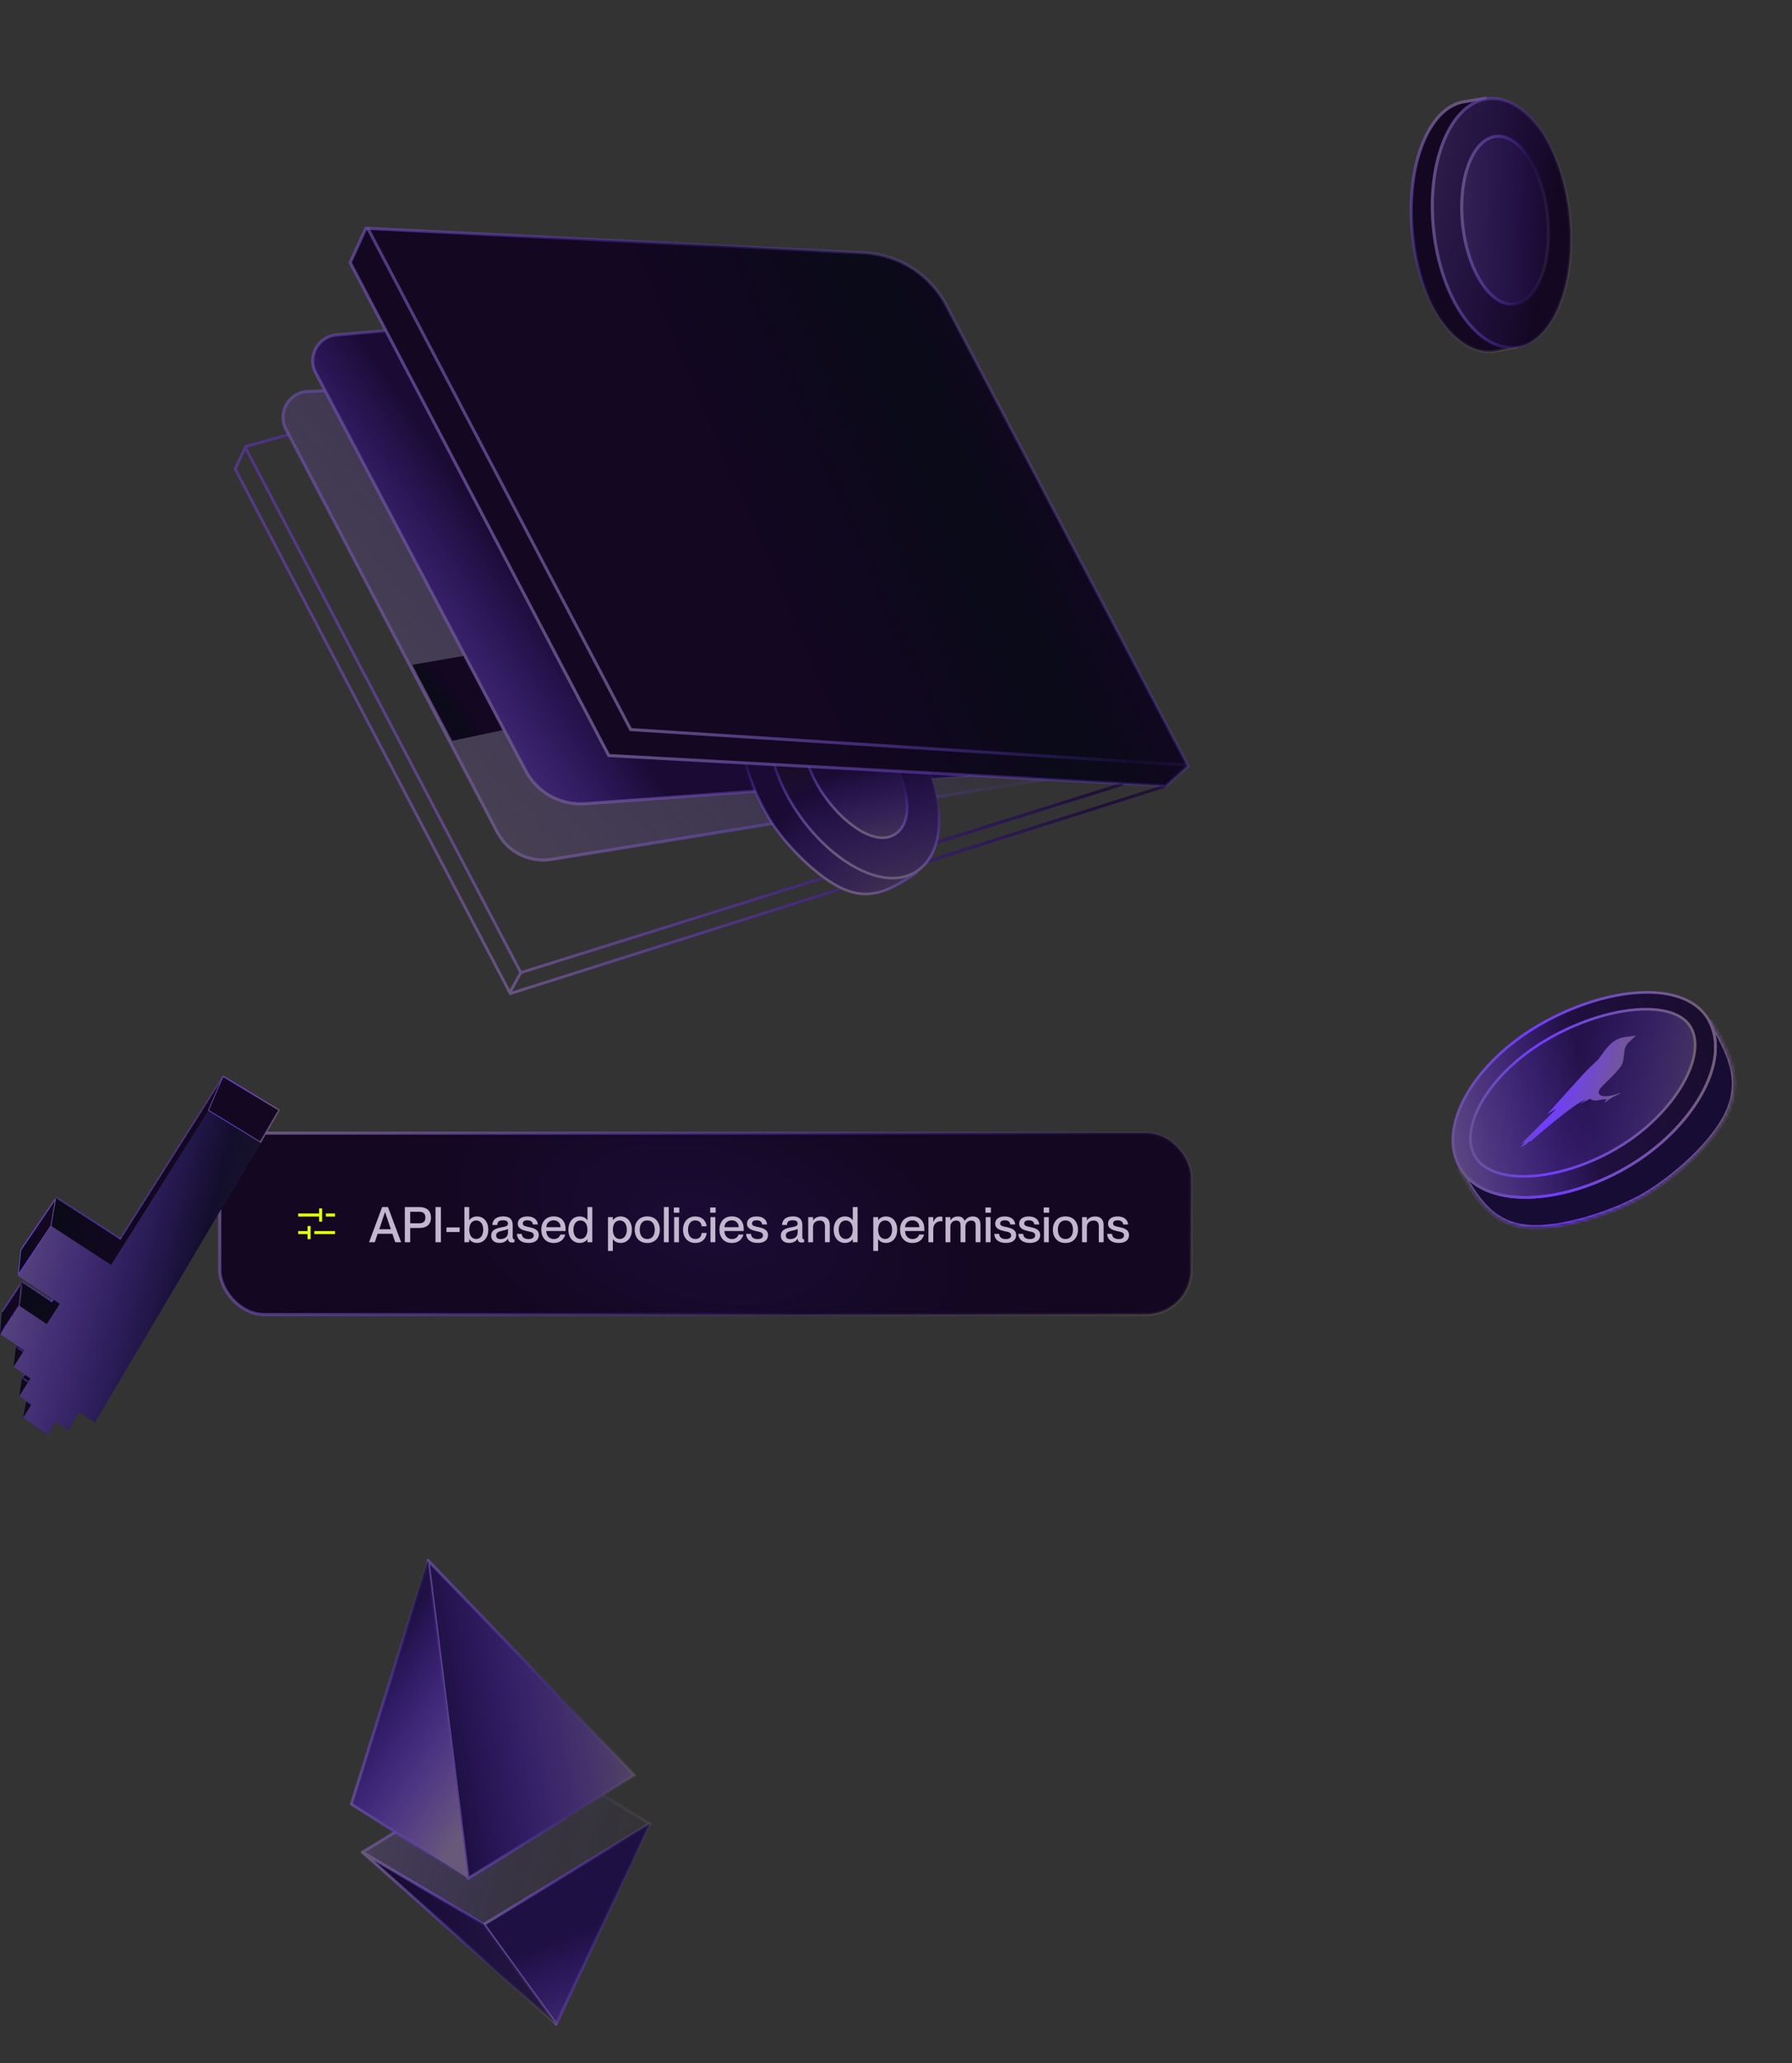 <svg width="583" height="671" viewBox="0 0 583 671" fill="none" xmlns="http://www.w3.org/2000/svg">
<rect x="0" y="0" width="583" height="671" fill="#333333" stroke="none"/>
<rect x="71.5" y="368.5" width="316" height="59" rx="14.5" fill="#130722"/>
<rect x="71.5" y="368.5" width="316" height="59" rx="14.5" fill="url(#paint0_radial_4167_29114)"/>
<rect x="71.5" y="368.5" width="316" height="59" rx="14.5" stroke="url(#paint1_linear_4167_29114)"/>
<path d="M106 395.143H109" stroke="#E1FF0B"/>
<path d="M102.25 400.856H109" stroke="#E1FF0B"/>
<path d="M97 400.858H100.562M100.562 400.858V403M100.562 400.858V398.715" stroke="#E1FF0B"/>
<path d="M97 395.143H104.313M104.313 395.143V393M104.313 395.143V397.286" stroke="#E1FF0B"/>
<path d="M121.92 404H120.064L124.32 392.56H126.224L130.512 404H128.592L127.648 401.248H122.864L121.92 404ZM125.248 394.192L123.392 399.76H127.152L125.28 394.192H125.248ZM133.459 404H131.699V392.56H136.467C138.627 392.56 140.211 393.568 140.211 395.968C140.211 398.368 138.627 399.36 136.467 399.36H133.459V404ZM133.459 397.84H136.387C137.715 397.84 138.387 397.248 138.387 395.968C138.387 394.672 137.715 394.08 136.387 394.08H133.459V397.84ZM143.443 404H141.683V392.56H143.443V404ZM149.538 400.672H145.25V399.184H149.538V400.672ZM155.195 395.6C157.275 395.6 158.859 397.232 158.859 399.92C158.859 402.608 157.275 404.224 155.195 404.224C153.915 404.224 153.131 403.648 152.683 402.992H152.651V404H151.083V392.56H152.651V396.8H152.683C153.131 396.224 153.915 395.6 155.195 395.6ZM154.939 402.928C156.475 402.928 157.211 401.52 157.211 399.92C157.211 398.32 156.475 396.912 154.939 396.912C153.531 396.912 152.667 398.064 152.667 399.92C152.667 401.76 153.531 402.928 154.939 402.928ZM162.464 404.224C160.832 404.224 159.792 403.28 159.792 401.888C159.792 400.064 161.168 399.52 163.2 399.136C164.48 398.896 165.264 398.736 165.264 397.936C165.264 397.344 164.912 396.848 163.712 396.848C162.288 396.848 161.856 397.296 161.776 398.384H160.176C160.256 396.816 161.28 395.584 163.776 395.584C165.456 395.584 166.8 396.288 166.8 398.4V402.144C166.8 402.736 166.88 403.04 167.184 403.04C167.232 403.04 167.28 403.04 167.376 403.024V403.984C167.104 404.048 166.832 404.08 166.576 404.08C165.792 404.08 165.376 403.776 165.28 402.848H165.248C164.72 403.696 163.792 404.224 162.464 404.224ZM162.816 402.96C164.224 402.96 165.264 402.24 165.264 400.816V399.648C165.008 399.888 164.304 400.064 163.472 400.24C162.032 400.528 161.424 400.928 161.424 401.776C161.424 402.544 161.84 402.96 162.816 402.96ZM171.924 404.224C169.444 404.224 168.212 402.944 168.164 401.28H169.748C169.812 402.224 170.388 402.96 171.908 402.96C173.284 402.96 173.652 402.352 173.652 401.76C173.652 400.736 172.564 400.624 171.508 400.4C170.084 400.064 168.452 399.648 168.452 397.952C168.452 396.544 169.588 395.6 171.556 395.6C173.796 395.6 174.868 396.8 174.98 398.208H173.396C173.284 397.584 172.948 396.864 171.588 396.864C170.532 396.864 170.084 397.28 170.084 397.888C170.084 398.736 170.996 398.816 172.148 399.072C173.652 399.424 175.284 399.856 175.284 401.68C175.284 403.264 174.068 404.224 171.924 404.224ZM184.009 399.744C184.009 399.968 184.009 400.208 183.993 400.336H177.721C177.753 401.696 178.553 402.96 180.169 402.96C181.609 402.96 182.169 402.032 182.313 401.488H183.913C183.481 403.056 182.281 404.24 180.137 404.24C177.545 404.24 176.105 402.4 176.105 399.904C176.105 397.344 177.641 395.584 180.137 395.584C182.617 395.584 184.009 397.216 184.009 399.744ZM177.721 399.104H182.377C182.377 397.824 181.481 396.864 180.089 396.864C178.777 396.864 177.817 397.76 177.721 399.104ZM191.125 396.832V392.56H192.693V404H191.125V403.04H191.093C190.645 403.616 189.861 404.224 188.581 404.224C186.501 404.224 184.917 402.608 184.917 399.92C184.917 397.232 186.501 395.6 188.581 395.6C189.861 395.6 190.645 396.192 191.093 396.832H191.125ZM188.837 402.928C190.245 402.928 191.109 401.76 191.109 399.92C191.109 398.064 190.245 396.912 188.837 396.912C187.301 396.912 186.549 398.32 186.549 399.92C186.549 401.52 187.301 402.928 188.837 402.928ZM201.914 395.6C203.994 395.6 205.578 397.232 205.578 399.92C205.578 402.608 203.994 404.224 201.914 404.224C200.634 404.224 199.85 403.648 199.402 402.992H199.37V406.832H197.802V395.84H199.37V396.8H199.402C199.85 396.224 200.634 395.6 201.914 395.6ZM201.658 402.928C203.194 402.928 203.93 401.52 203.93 399.92C203.93 398.32 203.194 396.912 201.658 396.912C200.25 396.912 199.386 398.064 199.386 399.92C199.386 401.76 200.25 402.928 201.658 402.928ZM210.575 404.24C208.031 404.24 206.495 402.48 206.495 399.92C206.495 397.376 208.031 395.584 210.591 395.584C213.119 395.584 214.655 397.36 214.655 399.904C214.655 402.464 213.119 404.24 210.575 404.24ZM210.591 402.944C212.255 402.944 213.023 401.616 213.023 399.92C213.023 398.208 212.255 396.896 210.591 396.896C208.895 396.896 208.127 398.208 208.127 399.92C208.127 401.616 208.895 402.944 210.591 402.944ZM217.557 404H215.989V392.56H217.557V404ZM220.998 394.384H219.222V392.688H220.998V394.384ZM220.886 404H219.318V395.84H220.886V404ZM226.23 404.24C223.798 404.24 222.214 402.48 222.214 399.92C222.214 397.36 223.798 395.6 226.214 395.6C228.31 395.6 229.702 396.96 229.894 398.8H228.278C228.198 397.952 227.718 396.896 226.23 396.896C224.486 396.896 223.846 398.384 223.846 399.92C223.846 401.456 224.486 402.928 226.23 402.928C227.734 402.928 228.198 401.904 228.278 400.976H229.894C229.782 402.848 228.326 404.24 226.23 404.24ZM232.826 394.384H231.05V392.688H232.826V394.384ZM232.714 404H231.146V395.84H232.714V404ZM241.962 399.744C241.962 399.968 241.962 400.208 241.946 400.336H235.674C235.706 401.696 236.506 402.96 238.122 402.96C239.562 402.96 240.122 402.032 240.266 401.488H241.866C241.434 403.056 240.234 404.24 238.09 404.24C235.498 404.24 234.058 402.4 234.058 399.904C234.058 397.344 235.594 395.584 238.09 395.584C240.57 395.584 241.962 397.216 241.962 399.744ZM235.674 399.104H240.33C240.33 397.824 239.434 396.864 238.042 396.864C236.73 396.864 235.77 397.76 235.674 399.104ZM246.502 404.224C244.022 404.224 242.79 402.944 242.742 401.28H244.326C244.39 402.224 244.966 402.96 246.486 402.96C247.862 402.96 248.23 402.352 248.23 401.76C248.23 400.736 247.142 400.624 246.086 400.4C244.662 400.064 243.03 399.648 243.03 397.952C243.03 396.544 244.166 395.6 246.134 395.6C248.374 395.6 249.446 396.8 249.558 398.208H247.974C247.862 397.584 247.526 396.864 246.166 396.864C245.11 396.864 244.662 397.28 244.662 397.888C244.662 398.736 245.574 398.816 246.726 399.072C248.23 399.424 249.862 399.856 249.862 401.68C249.862 403.264 248.646 404.224 246.502 404.224ZM256.699 404.224C255.067 404.224 254.027 403.28 254.027 401.888C254.027 400.064 255.403 399.52 257.435 399.136C258.715 398.896 259.499 398.736 259.499 397.936C259.499 397.344 259.147 396.848 257.947 396.848C256.523 396.848 256.091 397.296 256.011 398.384H254.411C254.491 396.816 255.515 395.584 258.011 395.584C259.691 395.584 261.035 396.288 261.035 398.4V402.144C261.035 402.736 261.115 403.04 261.419 403.04C261.467 403.04 261.515 403.04 261.611 403.024V403.984C261.339 404.048 261.067 404.08 260.811 404.08C260.027 404.08 259.611 403.776 259.515 402.848H259.483C258.955 403.696 258.027 404.224 256.699 404.224ZM257.051 402.96C258.459 402.96 259.499 402.24 259.499 400.816V399.648C259.243 399.888 258.539 400.064 257.707 400.24C256.267 400.528 255.659 400.928 255.659 401.776C255.659 402.544 256.075 402.96 257.051 402.96ZM267.231 395.6C268.735 395.6 269.951 396.464 269.951 398.336V404H268.383V398.768C268.383 397.68 267.903 396.944 266.719 396.944C265.375 396.944 264.511 397.76 264.511 398.992V404H262.943V395.84H264.511V396.864H264.543C264.975 396.24 265.823 395.6 267.231 395.6ZM277.438 396.832V392.56H279.006V404H277.438V403.04H277.406C276.958 403.616 276.174 404.224 274.894 404.224C272.814 404.224 271.23 402.608 271.23 399.92C271.23 397.232 272.814 395.6 274.894 395.6C276.174 395.6 276.958 396.192 277.406 396.832H277.438ZM275.15 402.928C276.558 402.928 277.422 401.76 277.422 399.92C277.422 398.064 276.558 396.912 275.15 396.912C273.614 396.912 272.862 398.32 272.862 399.92C272.862 401.52 273.614 402.928 275.15 402.928ZM288.226 395.6C290.306 395.6 291.89 397.232 291.89 399.92C291.89 402.608 290.306 404.224 288.226 404.224C286.946 404.224 286.162 403.648 285.714 402.992H285.682V406.832H284.114V395.84H285.682V396.8H285.714C286.162 396.224 286.946 395.6 288.226 395.6ZM287.97 402.928C289.506 402.928 290.242 401.52 290.242 399.92C290.242 398.32 289.506 396.912 287.97 396.912C286.562 396.912 285.698 398.064 285.698 399.92C285.698 401.76 286.562 402.928 287.97 402.928ZM300.727 399.744C300.727 399.968 300.727 400.208 300.711 400.336H294.439C294.471 401.696 295.271 402.96 296.887 402.96C298.327 402.96 298.887 402.032 299.031 401.488H300.631C300.199 403.056 298.999 404.24 296.855 404.24C294.263 404.24 292.823 402.4 292.823 399.904C292.823 397.344 294.359 395.584 296.855 395.584C299.335 395.584 300.727 397.216 300.727 399.744ZM294.439 399.104H299.095C299.095 397.824 298.199 396.864 296.807 396.864C295.495 396.864 294.535 397.76 294.439 399.104ZM305.844 395.648C306.132 395.648 306.356 395.664 306.596 395.696V397.2C306.404 397.168 306.26 397.152 306.068 397.152C304.644 397.152 303.62 398.224 303.62 399.776V404H302.052V395.84H303.62V397.392H303.652C304.084 396.368 304.74 395.648 305.844 395.648ZM316.494 395.6C318.142 395.6 318.974 396.592 318.974 398.336V404H317.406V398.768C317.406 397.68 317.182 396.944 315.982 396.944C314.814 396.944 314.078 397.76 314.078 398.992V404H312.51V398.768C312.51 397.68 312.286 396.944 311.086 396.944C309.918 396.944 309.182 397.76 309.182 398.992V404H307.614V395.84H309.182V396.864H309.214C309.646 396.24 310.398 395.6 311.63 395.6C312.766 395.6 313.47 396.112 313.79 397.024H313.822C314.414 396.24 315.246 395.6 316.494 395.6ZM322.373 394.384H320.597V392.688H322.373V394.384ZM322.261 404H320.693V395.84H322.261V404ZM327.237 404.224C324.757 404.224 323.525 402.944 323.477 401.28H325.061C325.125 402.224 325.701 402.96 327.221 402.96C328.597 402.96 328.965 402.352 328.965 401.76C328.965 400.736 327.877 400.624 326.821 400.4C325.397 400.064 323.765 399.648 323.765 397.952C323.765 396.544 324.901 395.6 326.869 395.6C329.109 395.6 330.181 396.8 330.293 398.208H328.709C328.597 397.584 328.261 396.864 326.901 396.864C325.845 396.864 325.397 397.28 325.397 397.888C325.397 398.736 326.309 398.816 327.461 399.072C328.965 399.424 330.597 399.856 330.597 401.68C330.597 403.264 329.381 404.224 327.237 404.224ZM335.049 404.224C332.569 404.224 331.337 402.944 331.289 401.28H332.873C332.937 402.224 333.513 402.96 335.033 402.96C336.409 402.96 336.777 402.352 336.777 401.76C336.777 400.736 335.689 400.624 334.633 400.4C333.209 400.064 331.577 399.648 331.577 397.952C331.577 396.544 332.713 395.6 334.681 395.6C336.921 395.6 337.993 396.8 338.105 398.208H336.521C336.409 397.584 336.073 396.864 334.713 396.864C333.657 396.864 333.209 397.28 333.209 397.888C333.209 398.736 334.121 398.816 335.273 399.072C336.777 399.424 338.409 399.856 338.409 401.68C338.409 403.264 337.193 404.224 335.049 404.224ZM341.326 394.384H339.55V392.688H341.326V394.384ZM341.214 404H339.646V395.84H341.214V404ZM346.622 404.24C344.078 404.24 342.542 402.48 342.542 399.92C342.542 397.376 344.078 395.584 346.638 395.584C349.166 395.584 350.702 397.36 350.702 399.904C350.702 402.464 349.166 404.24 346.622 404.24ZM346.638 402.944C348.302 402.944 349.07 401.616 349.07 399.92C349.07 398.208 348.302 396.896 346.638 396.896C344.942 396.896 344.174 398.208 344.174 399.92C344.174 401.616 344.942 402.944 346.638 402.944ZM356.324 395.6C357.828 395.6 359.044 396.464 359.044 398.336V404H357.476V398.768C357.476 397.68 356.996 396.944 355.812 396.944C354.468 396.944 353.604 397.76 353.604 398.992V404H352.036V395.84H353.604V396.864H353.636C354.068 396.24 354.916 395.6 356.324 395.6ZM363.955 404.224C361.475 404.224 360.243 402.944 360.195 401.28H361.779C361.843 402.224 362.419 402.96 363.939 402.96C365.315 402.96 365.683 402.352 365.683 401.76C365.683 400.736 364.595 400.624 363.539 400.4C362.115 400.064 360.483 399.648 360.483 397.952C360.483 396.544 361.619 395.6 363.587 395.6C365.827 395.6 366.899 396.8 367.011 398.208H365.427C365.315 397.584 364.979 396.864 363.619 396.864C362.563 396.864 362.115 397.28 362.115 397.888C362.115 398.736 363.027 398.816 364.179 399.072C365.683 399.424 367.315 399.856 367.315 401.68C367.315 403.264 366.099 404.224 363.955 404.224Z" fill="#C3B6CF"/>
<path d="M10.222 456.791L7.517 461.099L8.563 455.655L11.448 451.058L10.222 456.791Z" fill="url(#paint2_linear_4167_29114)"/>
<path d="M9.916 448.3L6.256 454.069L7.193 448.138L11.106 441.991L9.916 448.3Z" fill="url(#paint3_linear_4167_29114)"/>
<path d="M7.878 439.197L4.416 444.551L5.209 437.989L8.906 432.292L7.878 439.197Z" fill="url(#paint4_linear_4167_29114)"/>
<mask id="path-10-inside-1_4167_29114" fill="white">
<path fill-rule="evenodd" clip-rule="evenodd" d="M39.128 402.854L72.578 350.018L72.632 350L90.826 360.996L33.718 457.259L28.237 453.546L24.432 459.855L20.104 456.899L17.255 461.55L8.618 455.637L11.503 451.04L7.229 448.138L11.142 441.991L5.246 437.989L8.942 432.292L0.732 426.773L0.249 433.96L0 433.943L0.487 426.696L0.633 426.706L0.63 426.704L7.211 416.825L16.804 423.207L21.33 416.212L6.67 406.55L18.283 389.406C21.754 391.651 25.23 393.89 28.705 396.13C32.181 398.37 35.657 400.61 39.128 402.854Z"/>
</mask>
<path fill-rule="evenodd" clip-rule="evenodd" d="M39.128 402.854L72.578 350.018L72.632 350L90.826 360.996L33.718 457.259L28.237 453.546L24.432 459.855L20.104 456.899L17.255 461.55L8.618 455.637L11.503 451.04L7.229 448.138L11.142 441.991L5.246 437.989L8.942 432.292L0.732 426.773L0.249 433.96L0 433.943L0.487 426.696L0.633 426.706L0.63 426.704L7.211 416.825L16.804 423.207L21.33 416.212L6.67 406.55L18.283 389.406C21.754 391.651 25.23 393.89 28.705 396.13C32.181 398.37 35.657 400.61 39.128 402.854Z" fill="url(#paint5_linear_4167_29114)"/>
<path d="M72.578 350.018L72.499 349.78L72.414 349.809L72.366 349.884L72.578 350.018ZM39.128 402.854L38.992 403.064L39.204 403.201L39.339 402.988L39.128 402.854ZM72.632 350L72.761 349.786L72.662 349.726L72.553 349.762L72.632 350ZM90.826 360.996L91.041 361.123L91.168 360.91L90.955 360.782L90.826 360.996ZM33.718 457.259L33.578 457.466L33.798 457.615L33.934 457.387L33.718 457.259ZM28.237 453.546L28.377 453.339L28.159 453.191L28.023 453.417L28.237 453.546ZM24.432 459.855L24.291 460.062L24.509 460.211L24.646 459.984L24.432 459.855ZM20.104 456.899L20.245 456.693L20.028 456.544L19.891 456.768L20.104 456.899ZM17.255 461.55L17.114 461.756L17.331 461.905L17.468 461.68L17.255 461.55ZM8.618 455.637L8.406 455.504L8.278 455.708L8.477 455.843L8.618 455.637ZM11.503 451.04L11.715 451.173L11.843 450.969L11.643 450.833L11.503 451.04ZM7.229 448.138L7.018 448.004L6.888 448.208L7.089 448.345L7.229 448.138ZM11.142 441.991L11.353 442.125L11.484 441.92L11.283 441.784L11.142 441.991ZM5.246 437.989L5.036 437.853L4.903 438.058L5.105 438.196L5.246 437.989ZM8.942 432.292L9.152 432.428L9.286 432.222L9.082 432.085L8.942 432.292ZM0.732 426.773L0.872 426.565L0.512 426.324L0.483 426.756L0.732 426.773ZM0.249 433.96L0.233 434.209L0.482 434.226L0.499 433.977L0.249 433.96ZM0 433.943L-0.249 433.926L-0.266 434.176L-0.017 434.192L0 433.943ZM0.487 426.696L0.504 426.447L0.254 426.43L0.237 426.679L0.487 426.696ZM0.633 426.706L0.616 426.955L1.545 427.018L0.772 426.498L0.633 426.706ZM0.63 426.704L0.422 426.565L0.283 426.773L0.49 426.911L0.63 426.704ZM7.211 416.825L7.35 416.617L7.142 416.479L7.003 416.687L7.211 416.825ZM16.804 423.207L16.666 423.415L16.877 423.555L17.014 423.343L16.804 423.207ZM21.33 416.212L21.54 416.348L21.675 416.14L21.468 416.004L21.33 416.212ZM6.67 406.55L6.463 406.41L6.321 406.619L6.533 406.759L6.67 406.55ZM18.283 389.406L18.419 389.196L18.213 389.063L18.076 389.266L18.283 389.406ZM28.705 396.13L28.84 395.92L28.84 395.92L28.705 396.13ZM72.366 349.884L38.917 402.721L39.339 402.988L72.789 350.151L72.366 349.884ZM72.553 349.762L72.499 349.78L72.657 350.255L72.711 350.237L72.553 349.762ZM90.955 360.782L72.761 349.786L72.502 350.213L90.697 361.21L90.955 360.782ZM33.934 457.387L91.041 361.123L90.611 360.868L33.504 457.132L33.934 457.387ZM28.096 453.753L33.578 457.466L33.859 457.052L28.377 453.339L28.096 453.753ZM24.646 459.984L28.451 453.675L28.023 453.417L24.218 459.726L24.646 459.984ZM19.963 457.105L24.291 460.062L24.573 459.649L20.245 456.693L19.963 457.105ZM17.468 461.68L20.317 457.03L19.891 456.768L17.042 461.419L17.468 461.68ZM8.477 455.843L17.114 461.756L17.396 461.344L8.759 455.431L8.477 455.843ZM11.291 450.907L8.406 455.504L8.83 455.77L11.715 451.173L11.291 450.907ZM7.089 448.345L11.363 451.247L11.643 450.833L7.37 447.931L7.089 448.345ZM10.931 441.856L7.018 448.004L7.44 448.272L11.353 442.125L10.931 441.856ZM5.105 438.196L11.002 442.198L11.283 441.784L5.386 437.782L5.105 438.196ZM8.733 432.156L5.036 437.853L5.456 438.125L9.152 432.428L8.733 432.156ZM0.593 426.98L8.803 432.5L9.082 432.085L0.872 426.565L0.593 426.98ZM0.483 426.756L-9.42539e-10 433.943L0.499 433.977L0.982 426.79L0.483 426.756ZM0.266 433.71L0.017 433.694L-0.017 434.192L0.233 434.209L0.266 433.71ZM0.249 433.96L0.736 426.713L0.237 426.679L-0.249 433.926L0.249 433.96ZM0.47 426.946L0.616 426.955L0.649 426.457L0.504 426.447L0.47 426.946ZM0.49 426.911L0.493 426.914L0.772 426.498L0.769 426.496L0.49 426.911ZM7.003 416.687L0.422 426.565L0.838 426.843L7.419 416.964L7.003 416.687ZM16.943 422.999L7.35 416.617L7.073 417.033L16.666 423.415L16.943 422.999ZM21.12 416.076L16.595 423.071L17.014 423.343L21.54 416.348L21.12 416.076ZM6.533 406.759L21.193 416.421L21.468 416.004L6.808 406.341L6.533 406.759ZM18.076 389.266L6.463 406.41L6.877 406.69L18.49 389.546L18.076 389.266ZM28.84 395.92C25.365 393.68 21.89 391.44 18.419 389.196L18.147 389.616C21.619 391.861 25.094 394.1 28.57 396.34L28.84 395.92ZM39.264 402.644C35.792 400.4 32.316 398.16 28.84 395.92L28.57 396.34C32.045 398.58 35.521 400.82 38.992 403.064L39.264 402.644Z" fill="url(#paint6_linear_4167_29114)" mask="url(#path-10-inside-1_4167_29114)"/>
<path d="M36.153 411.363L67.817 361.086L84.858 371.524L30.869 462.596L25.784 459.135L22.214 465.047L18.193 462.289L15.524 466.652L7.5 461.118L10.205 456.809L6.238 454.087L9.898 448.319L4.398 444.569L7.861 439.197L0.125 433.951L6.274 424.631L15.218 430.616L19.455 424.018L5.769 414.933L16.66 398.691C23.152 402.909 29.643 407.145 36.135 411.363H36.153Z" fill="#0B0A19"/>
<path d="M36.153 411.363L67.817 361.086L84.858 371.524L30.869 462.596L25.784 459.135L22.214 465.047L18.193 462.289L15.524 466.652L7.5 461.118L10.205 456.809L6.238 454.087L9.898 448.319L4.398 444.569L7.861 439.197L0.125 433.951L6.274 424.631L15.218 430.616L19.455 424.018L5.769 414.933L16.66 398.691C23.152 402.909 29.643 407.145 36.135 411.363H36.153Z" fill="url(#paint7_linear_4167_29114)"/>
<mask id="path-13-inside-2_4167_29114" fill="white">
<path d="M0.612 426.703L7.193 416.825L6.292 424.63L0.125 433.95"/>
</mask>
<path d="M0.612 426.703L7.193 416.825L6.292 424.63L0.125 433.95" fill="url(#paint8_linear_4167_29114)"/>
<path d="M7.193 416.825L7.442 416.853L6.985 416.686L7.193 416.825ZM6.292 424.63L6.5 424.768L6.533 424.718L6.54 424.659L6.292 424.63ZM0.82 426.842L7.401 416.963L6.985 416.686L0.404 426.565L0.82 426.842ZM6.945 416.796L6.043 424.602L6.54 424.659L7.442 416.853L6.945 416.796ZM6.083 424.492L-0.084 433.812L0.333 434.088L6.5 424.768L6.083 424.492Z" fill="url(#paint9_linear_4167_29114)" mask="url(#path-13-inside-2_4167_29114)"/>
<path d="M6.773 406.593L18.062 389.953L16.577 398.66L5.979 414.465L6.773 406.593Z" fill="url(#paint10_linear_4167_29114)" stroke="url(#paint11_linear_4167_29114)" stroke-width="0.25"/>
<path d="M84.858 371.505L67.817 361.086L72.578 350.017L90.772 361.013L84.858 371.505Z" stroke="url(#paint12_linear_4167_29114)" stroke-width="0.25" stroke-miterlimit="10"/>
<g clip-path="url(#clip0_4167_29114)">
<mask id="path-17-inside-3_4167_29114" fill="white">
<path d="M556.41 331.602C562.034 341.306 567.377 350.399 562.141 361.843C557.627 371.717 544.536 383.333 534.523 389.043C524.492 394.764 507.841 399.988 497.465 399.218C485.027 398.262 480.445 389.892 474.697 380.226C474.614 380.108 474.56 379.995 474.493 379.866"/>
</mask>
<path d="M556.41 331.602C562.034 341.306 567.377 350.399 562.141 361.843C557.627 371.717 544.536 383.333 534.523 389.043C524.492 394.764 507.841 399.988 497.465 399.218C485.027 398.262 480.445 389.892 474.697 380.226C474.614 380.108 474.56 379.995 474.493 379.866" fill="#170C33"/>
<path d="M562.141 361.843L561.359 361.485L561.359 361.485L562.141 361.843ZM534.523 389.043L534.097 388.296L534.097 388.296L534.523 389.043ZM497.465 399.218L497.399 400.075L497.401 400.075L497.465 399.218ZM474.697 380.226L475.437 379.787L475.419 379.758L475.4 379.73L474.697 380.226ZM555.666 332.033C561.327 341.801 566.385 350.501 561.359 361.485L562.923 362.201C568.369 350.298 562.74 340.81 557.154 331.171L555.666 332.033ZM561.359 361.485C559.167 366.279 554.855 371.563 549.801 376.382C544.756 381.192 539.036 385.48 534.097 388.296L534.949 389.79C540.024 386.896 545.855 382.521 550.988 377.627C556.11 372.742 560.6 367.281 562.923 362.201L561.359 361.485ZM534.097 388.296C529.151 391.117 522.546 393.828 515.887 395.738C509.214 397.651 502.57 398.734 497.529 398.36L497.401 400.075C502.736 400.472 509.605 399.328 516.361 397.391C523.128 395.451 529.864 392.69 534.949 389.79L534.097 388.296ZM497.531 398.36C491.528 397.899 487.463 395.664 484.181 392.38C480.855 389.054 478.332 384.655 475.437 379.787L473.958 380.666C476.811 385.463 479.452 390.083 482.964 393.596C486.52 397.153 490.964 399.581 497.399 400.075L497.531 398.36ZM475.4 379.73C475.36 379.673 475.336 379.625 475.258 379.473L473.728 380.258C473.783 380.365 473.868 380.543 473.995 380.722L475.4 379.73Z" fill="url(#paint13_linear_4167_29114)" mask="url(#path-17-inside-3_4167_29114)"/>
<path d="M501.095 333.149C522.609 320.782 548.192 318.332 555.889 331.718C563.587 345.103 550.545 367.408 529.032 379.776C507.518 392.143 482.699 393.119 474.985 379.745C467.287 366.36 479.581 345.517 501.095 333.149Z" fill="#150925"/>
<path d="M501.095 333.149C522.609 320.782 548.192 318.332 555.889 331.718C563.587 345.103 550.545 367.408 529.032 379.776C507.518 392.143 482.699 393.119 474.985 379.745C467.287 366.36 479.581 345.517 501.095 333.149Z" fill="url(#paint14_linear_4167_29114)"/>
<path d="M501.095 333.149C522.609 320.782 548.192 318.332 555.889 331.718C563.587 345.103 550.545 367.408 529.032 379.776C507.518 392.143 482.699 393.119 474.985 379.745C467.287 366.36 479.581 345.517 501.095 333.149Z" stroke="url(#paint15_linear_4167_29114)" stroke-width="0.86" stroke-miterlimit="10"/>
<path d="M530.674 370.416C529 371.598 527.234 372.719 525.47 373.738C506.683 384.533 485.358 385.59 479.846 376.01C474.869 367.364 482.926 352.136 498.188 341.358C499.946 340.117 501.812 338.925 503.705 337.84C523.13 326.67 544.806 324.937 550.077 334.107C555.102 342.82 546.204 359.449 530.674 370.416Z" fill="url(#paint16_linear_4167_29114)" fill-opacity="0.6" stroke="url(#paint17_linear_4167_29114)" stroke-width="0.86" stroke-miterlimit="10"/>
<path d="M555.889 331.718C563.587 345.103 550.545 367.408 529.032 379.776C507.518 392.143 482.699 393.119 474.985 379.745" stroke="url(#paint18_linear_4167_29114)" stroke-width="0.86" stroke-miterlimit="10"/>
</g>
<path d="M529.216 337.194C528.178 337.296 527.102 337.544 525.951 338.085C524.525 338.783 523.423 340.041 522.697 340.896C521.971 341.75 520.626 343.645 520.083 344.394C519.54 345.143 517.819 346.385 515.34 349.06C512.861 351.734 503.363 362.315 503.363 362.315L506.381 360.573L494.829 372.03L496.201 371.238L494.711 373.092C495.889 372.599 496.933 371.872 497.777 371.011L497.912 371.245C497.912 371.245 512.212 358.636 515.806 357.681L514.047 359.069C514.23 358.963 517.301 357.314 517.301 357.314C517.861 357.862 518.943 358.045 520.228 357.738C522.407 357.288 522.714 357.609 522.714 357.609C522.714 357.609 521.907 358.323 522.069 358.603C523.645 357.32 525.473 356.264 527.281 355.594C527.281 355.594 527.028 355.367 525.64 355.919C524.198 356.379 522.859 356.593 521.686 356.462C520.658 356.371 520.007 355.877 520.114 355.007C520.222 354.136 521.588 352.913 524.304 350.226C527.487 347.082 527.971 345.808 528.078 344.938C528.186 344.068 528.454 342.421 528.497 341.65C528.566 340.926 528.964 340.137 529.572 339.289C530.416 338.428 531.379 337.562 532.277 336.794C532.487 336.735 529.991 337.058 529.216 337.194Z" fill="url(#paint19_linear_4167_29114)"/>
<path d="M493.461 112.881L485.875 114.308C473.598 115.67 461.797 98.593 459.523 76.162C457.242 53.732 464.785 35.08 476.117 33.119L483.571 31.9" fill="#130722"/>
<path d="M493.461 112.881L485.875 114.308C473.598 115.67 461.797 98.593 459.523 76.162C457.242 53.732 464.785 35.08 476.117 33.119L483.571 31.9" stroke="url(#paint20_linear_4167_29114)" stroke-miterlimit="10"/>
<path d="M492.835 112.909C505.036 111.623 512.986 92.488 510.592 70.171C508.199 47.855 496.367 30.806 484.166 32.092C471.965 33.378 464.015 52.512 466.408 74.829C468.802 97.146 480.633 114.195 492.835 112.909Z" fill="#130722"/>
<path d="M492.835 112.909C505.036 111.623 512.986 92.488 510.592 70.171C508.199 47.855 496.367 30.806 484.166 32.092C471.965 33.378 464.015 52.512 466.408 74.829C468.802 97.146 480.633 114.195 492.835 112.909Z" fill="url(#paint21_linear_4167_29114)"/>
<path d="M492.835 112.909C505.036 111.623 512.986 92.488 510.592 70.171C508.199 47.855 496.367 30.806 484.166 32.092C471.965 33.378 464.015 52.512 466.408 74.829C468.802 97.146 480.633 114.195 492.835 112.909Z" stroke="url(#paint22_linear_4167_29114)" stroke-miterlimit="10"/>
<path d="M492.597 98.922C500.224 98.118 505.096 85.248 503.48 70.177C501.863 55.106 494.37 43.54 486.743 44.344C479.116 45.148 474.244 58.018 475.86 73.089C477.477 88.16 484.97 99.726 492.597 98.922Z" fill="#130722"/>
<path d="M492.597 98.922C500.224 98.118 505.096 85.248 503.48 70.177C501.863 55.106 494.37 43.54 486.743 44.344C479.116 45.148 474.244 58.018 475.86 73.089C477.477 88.16 484.97 99.726 492.597 98.922Z" fill="url(#paint23_linear_4167_29114)"/>
<path d="M492.597 98.922C500.224 98.118 505.096 85.248 503.48 70.177C501.863 55.106 494.37 43.54 486.743 44.344C479.116 45.148 474.244 58.018 475.86 73.089C477.477 88.16 484.97 99.726 492.597 98.922Z" stroke="url(#paint24_linear_4167_29114)" stroke-miterlimit="10"/>
<path d="M117.922 602.367L157.403 625.838L211.362 593.106L172.125 569.204L117.922 602.367Z" fill="url(#paint25_linear_4167_29114)" stroke="url(#paint26_linear_4167_29114)" stroke-width="0.93" stroke-linecap="round" stroke-linejoin="round"/>
<path d="M180.966 658.31L211.362 593.106L157.403 625.838L180.966 658.31Z" fill="#170C33"/>
<path d="M180.966 658.31L211.362 593.106L157.403 625.838L180.966 658.31Z" fill="url(#paint27_linear_4167_29114)"/>
<path d="M180.966 658.31L211.362 593.106L157.403 625.838L180.966 658.31Z" stroke="url(#paint28_linear_4167_29114)" stroke-width="0.93" stroke-linecap="round" stroke-linejoin="round"/>
<path d="M117.922 602.367L180.966 658.31L157.404 625.839L117.922 602.367Z" fill="#170C33"/>
<path d="M117.922 602.367L180.966 658.31L157.404 625.839L117.922 602.367Z" fill="url(#paint29_linear_4167_29114)"/>
<path d="M117.922 602.367L180.966 658.31L157.404 625.839L117.922 602.367Z" stroke="url(#paint30_linear_4167_29114)" stroke-width="0.93" stroke-linecap="round" stroke-linejoin="round"/>
<path d="M206.514 577.278L139.238 507.456L152.282 610.888L206.514 577.278Z" fill="#170C33"/>
<path d="M206.514 577.278L139.238 507.456L152.282 610.888L206.514 577.278Z" fill="url(#paint31_linear_4167_29114)"/>
<path d="M206.514 577.278L139.238 507.456L152.282 610.888L206.514 577.278Z" stroke="url(#paint32_linear_4167_29114)" stroke-width="0.93" stroke-linecap="round" stroke-linejoin="round"/>
<path d="M114.288 586.718L152.282 610.888L139.238 507.456L114.288 586.718Z" fill="#170C33"/>
<path d="M114.288 586.718L152.282 610.888L139.238 507.456L114.288 586.718Z" fill="url(#paint33_linear_4167_29114)"/>
<path d="M114.288 586.718L152.282 610.888L139.238 507.456L114.288 586.718Z" stroke="url(#paint34_linear_4167_29114)" stroke-width="0.93" stroke-linecap="round" stroke-linejoin="round"/>
<g clip-path="url(#clip1_4167_29114)">
<path fill-rule="evenodd" clip-rule="evenodd" d="M379.426 256.049L166.005 323.64L165.98 323.559L165.837 323.815L165.407 322.996L76.07 152.744L75.956 152.525L76.06 152.301L79.335 145.256L79.761 144.339L79.941 144.681L94.081 140.78L94.347 141.744L80.417 145.587L169.687 315.713L365.264 254.455L365.563 255.409L169.778 316.733L166.628 322.394L379.124 255.096L379.426 256.049ZM77.071 152.498L165.863 321.712L168.87 316.308L79.816 146.594L77.071 152.498Z" fill="#180C27"/>
<path fill-rule="evenodd" clip-rule="evenodd" d="M379.426 256.049L166.005 323.64L165.98 323.559L165.837 323.815L165.407 322.996L76.07 152.744L75.956 152.525L76.06 152.301L79.335 145.256L79.761 144.339L79.941 144.681L94.081 140.78L94.347 141.744L80.417 145.587L169.687 315.713L365.264 254.455L365.563 255.409L169.778 316.733L166.628 322.394L379.124 255.096L379.426 256.049ZM77.071 152.498L165.863 321.712L168.87 316.308L79.816 146.594L77.071 152.498Z" fill="url(#paint35_linear_4167_29114)"/>
<path d="M342.177 253.162L179.427 279.477C172.26 280.631 165.185 277.096 161.82 270.682L93.044 139.615C90.258 134.304 93.771 127.857 99.75 127.307L105.531 127.07" fill="url(#paint36_linear_4167_29114)" fill-opacity="0.4"/>
<path d="M342.177 253.162L179.427 279.477C172.26 280.631 165.185 277.096 161.82 270.682L93.044 139.615C90.258 134.304 93.771 127.857 99.75 127.307L105.531 127.07" stroke="url(#paint37_linear_4167_29114)" stroke-miterlimit="10"/>
<path d="M147.132 240.914L164.285 237.297L151.629 213.177L134.163 216.198L147.132 240.914Z" fill="url(#paint38_linear_4167_29114)"/>
<path d="M314.725 252.254L190.375 261.386C182.36 261.977 174.759 257.766 171.019 250.674L102.705 121.248C99.903 115.908 103.438 109.43 109.455 108.917L125.059 107.577" fill="#130723"/>
<path d="M314.725 252.254L190.375 261.386C182.36 261.977 174.759 257.766 171.019 250.674L102.705 121.248C99.903 115.908 103.438 109.43 109.455 108.917L125.059 107.577" fill="url(#paint39_linear_4167_29114)"/>
<path d="M314.725 252.254L190.375 261.386C182.36 261.977 174.759 257.766 171.019 250.674L102.705 121.248C99.903 115.908 103.438 109.43 109.455 108.917L125.059 107.577" stroke="url(#paint40_linear_4167_29114)" stroke-miterlimit="10"/>
<path d="M256.617 217.648C248.905 222.627 241.623 227.266 241.194 237.592C240.82 246.501 246.061 259.901 251.251 267.831C256.448 275.776 266.665 285.843 274.528 289.174C283.949 293.152 290.406 288.756 298.218 283.857C298.322 283.802 298.404 283.741 298.501 283.671" fill="#130723"/>
<path d="M256.617 217.648C248.905 222.627 241.623 227.266 241.194 237.592C240.82 246.501 246.061 259.901 251.251 267.831C256.448 275.776 266.665 285.843 274.528 289.174C283.949 293.152 290.406 288.756 298.218 283.857C298.322 283.802 298.404 283.741 298.501 283.671" fill="url(#paint41_linear_4167_29114)"/>
<path d="M256.617 217.648C248.905 222.627 241.623 227.266 241.194 237.592C240.82 246.501 246.061 259.901 251.251 267.831C256.448 275.776 266.665 285.843 274.528 289.174C283.949 293.152 290.406 288.756 298.218 283.857C298.322 283.802 298.404 283.741 298.501 283.671" stroke="url(#paint42_linear_4167_29114)" stroke-width="0.86" stroke-miterlimit="10"/>
<path fill-rule="evenodd" clip-rule="evenodd" d="M256.955 217.927C267.55 211.035 285.32 222.427 296.432 239.538C307.559 256.641 308.774 276.491 298.179 283.383C296.852 284.243 295.413 284.84 293.89 285.191C283.228 287.648 268.428 278.093 258.704 263.121C258.01 262.051 257.354 260.966 256.737 259.869C247.484 243.417 247.022 224.387 256.955 217.927Z" fill="#130723"/>
<path fill-rule="evenodd" clip-rule="evenodd" d="M256.955 217.927C267.55 211.035 285.32 222.427 296.432 239.538C307.559 256.641 308.774 276.491 298.179 283.383C296.852 284.243 295.413 284.84 293.89 285.191C283.228 287.648 268.428 278.093 258.704 263.121C258.01 262.051 257.354 260.966 256.737 259.869C247.484 243.417 247.022 224.387 256.955 217.927Z" fill="url(#paint43_linear_4167_29114)"/>
<path d="M296.432 239.538L296.072 239.773L296.072 239.772L296.432 239.538ZM256.955 217.927L257.189 218.287L257.189 218.287L256.955 217.927ZM298.179 283.383L298.413 283.743L298.413 283.744L298.179 283.383ZM293.89 285.191L293.793 284.772L293.793 284.772L293.89 285.191ZM258.704 263.121L258.344 263.355L258.344 263.355L258.704 263.121ZM256.737 259.869L256.362 260.08L256.362 260.08L256.737 259.869ZM296.072 239.772C290.545 231.262 283.371 224.189 276.285 220.104C269.181 216.009 262.283 214.974 257.189 218.287L256.72 217.566C262.222 213.988 269.506 215.204 276.714 219.359C283.94 223.525 291.207 230.703 296.793 239.304L296.072 239.772ZM297.944 283.022C303.062 279.694 305.389 273.194 305.022 265.31C304.656 257.436 301.601 248.271 296.072 239.773L296.793 239.304C302.391 247.908 305.507 257.219 305.881 265.27C306.255 273.31 303.891 280.181 298.413 283.743L297.944 283.022ZM293.793 284.772C295.27 284.431 296.661 283.854 297.945 283.022L298.413 283.744C297.042 284.633 295.556 285.248 293.986 285.61L293.793 284.772ZM259.065 262.886C263.897 270.327 269.986 276.412 276.175 280.328C282.375 284.25 288.62 285.964 293.793 284.772L293.986 285.61C288.498 286.874 282.012 285.039 275.715 281.055C269.409 277.065 263.235 270.886 258.344 263.355L259.065 262.886ZM257.112 259.658C257.724 260.747 258.376 261.825 259.065 262.886L258.344 263.355C257.644 262.278 256.984 261.184 256.362 260.08L257.112 259.658ZM257.189 218.287C252.397 221.404 250.051 227.598 250.081 235.149C250.111 242.687 252.516 251.486 257.112 259.658L256.362 260.08C251.705 251.799 249.252 242.858 249.221 235.153C249.19 227.461 251.579 220.91 256.72 217.566L257.189 218.287Z" fill="url(#paint44_linear_4167_29114)"/>
<path d="M288.874 243.904C282.245 233.704 271.382 224.11 264.817 228.373C258.253 232.636 260.558 247.158 267.186 257.357C273.815 267.557 284.708 275.538 291.25 271.268C297.814 267.005 295.479 254.096 288.859 243.912L288.874 243.904Z" fill="#130723"/>
<path d="M288.874 243.904C282.245 233.704 271.382 224.11 264.817 228.373C258.253 232.636 260.558 247.158 267.186 257.357C273.815 267.557 284.708 275.538 291.25 271.268C297.814 267.005 295.479 254.096 288.859 243.912L288.874 243.904Z" fill="url(#paint45_linear_4167_29114)"/>
<path d="M288.874 243.904C282.245 233.704 271.382 224.11 264.817 228.373C258.253 232.636 260.558 247.158 267.186 257.357C273.815 267.557 284.708 275.538 291.25 271.268C297.814 267.005 295.479 254.096 288.859 243.912L288.874 243.904Z" stroke="url(#paint46_linear_4167_29114)" stroke-width="0.86" stroke-miterlimit="10"/>
<path d="M198.057 245.713L113.933 85.395L119.054 74.242L281.122 82.242C292.448 82.805 302.619 89.3 307.878 99.324L386.484 249.126L379.283 255.587L198.057 245.713Z" fill="url(#paint47_linear_4167_29114)" stroke="url(#paint48_linear_4167_29114)" stroke-miterlimit="10"/>
<path d="M386.328 248.828L205.191 237.271L119.51 73.984" stroke="url(#paint49_linear_4167_29114)" stroke-miterlimit="10"/>
</g>
<defs>
<radialGradient id="paint0_radial_4167_29114" cx="0" cy="0" r="1" gradientUnits="userSpaceOnUse" gradientTransform="translate(229.5 398) rotate(14.28) scale(90.344 50.771)">
<stop stop-color="#713DFF" stop-opacity="0.08"/>
<stop offset="1" stop-color="#713DFF" stop-opacity="0"/>
</radialGradient>
<linearGradient id="paint1_linear_4167_29114" x1="71" y1="370.429" x2="175.713" y2="551.062" gradientUnits="userSpaceOnUse">
<stop stop-color="#685879"/>
<stop offset="0.687" stop-color="#713DFF" stop-opacity="0.08"/>
<stop offset="1" stop-color="#F9EE98" stop-opacity="0.1"/>
</linearGradient>
<linearGradient id="paint2_linear_4167_29114" x1="7.517" y1="451.784" x2="12.26" y2="452.326" gradientUnits="userSpaceOnUse">
<stop stop-color="#130722"/>
<stop offset="0.228" stop-color="#0A0A18"/>
<stop offset="0.523" stop-color="#130722"/>
</linearGradient>
<linearGradient id="paint3_linear_4167_29114" x1="6.256" y1="442.864" x2="12.104" y2="443.55" gradientUnits="userSpaceOnUse">
<stop stop-color="#130722"/>
<stop offset="0.228" stop-color="#0A0A18"/>
<stop offset="0.523" stop-color="#130722"/>
</linearGradient>
<linearGradient id="paint4_linear_4167_29114" x1="4.416" y1="433.178" x2="9.841" y2="433.759" gradientUnits="userSpaceOnUse">
<stop stop-color="#130722"/>
<stop offset="0.228" stop-color="#0A0A18"/>
<stop offset="0.523" stop-color="#130722"/>
</linearGradient>
<linearGradient id="paint5_linear_4167_29114" x1="-6.29108e-07" y1="358.062" x2="105.069" y2="383.045" gradientUnits="userSpaceOnUse">
<stop stop-color="#130722"/>
<stop offset="0.228" stop-color="#0A0A18"/>
<stop offset="0.523" stop-color="#130722"/>
</linearGradient>
<linearGradient id="paint6_linear_4167_29114" x1="-3.64808e-07" y1="354.515" x2="111.407" y2="384.132" gradientUnits="userSpaceOnUse">
<stop stop-color="#685879"/>
<stop offset="0.344" stop-color="#713DFF"/>
<stop offset="0.906" stop-color="#72606F"/>
</linearGradient>
<linearGradient id="paint7_linear_4167_29114" x1="0.125" y1="365.359" x2="104.252" y2="392.648" gradientUnits="userSpaceOnUse">
<stop stop-color="#685879"/>
<stop offset="0.687" stop-color="#713DFF" stop-opacity="0.08"/>
<stop offset="1" stop-color="#F9EE98" stop-opacity="0.1"/>
</linearGradient>
<linearGradient id="paint8_linear_4167_29114" x1="0.125" y1="418.063" x2="8.64" y2="419.089" gradientUnits="userSpaceOnUse">
<stop stop-color="#130722"/>
<stop offset="0.228" stop-color="#0A0A18"/>
<stop offset="0.523" stop-color="#130722"/>
</linearGradient>
<linearGradient id="paint9_linear_4167_29114" x1="0.125" y1="417.518" x2="9.242" y2="418.747" gradientUnits="userSpaceOnUse">
<stop stop-color="#685879"/>
<stop offset="0.344" stop-color="#713DFF"/>
<stop offset="0.906" stop-color="#72606F"/>
</linearGradient>
<linearGradient id="paint10_linear_4167_29114" x1="5.804" y1="391.252" x2="20.751" y2="393.384" gradientUnits="userSpaceOnUse">
<stop stop-color="#130722"/>
<stop offset="0.228" stop-color="#0A0A18"/>
<stop offset="0.523" stop-color="#130722"/>
</linearGradient>
<linearGradient id="paint11_linear_4167_29114" x1="5.804" y1="390.44" x2="21.785" y2="392.989" gradientUnits="userSpaceOnUse">
<stop stop-color="#685879"/>
<stop offset="0.344" stop-color="#713DFF"/>
<stop offset="0.906" stop-color="#72606F"/>
</linearGradient>
<linearGradient id="paint12_linear_4167_29114" x1="67.817" y1="350.887" x2="94.694" y2="360.261" gradientUnits="userSpaceOnUse">
<stop stop-color="#685879"/>
<stop offset="0.344" stop-color="#713DFF"/>
<stop offset="0.906" stop-color="#72606F"/>
</linearGradient>
<linearGradient id="paint13_linear_4167_29114" x1="474.998" y1="381.612" x2="575.939" y2="383.445" gradientUnits="userSpaceOnUse">
<stop stop-color="#685879"/>
<stop offset="0.344" stop-color="#713DFF"/>
<stop offset="0.906" stop-color="#72606F"/>
</linearGradient>
<linearGradient id="paint14_linear_4167_29114" x1="455.154" y1="340.192" x2="578.49" y2="314.719" gradientUnits="userSpaceOnUse">
<stop stop-color="#685879"/>
<stop offset="0.447" stop-color="#713DFF" stop-opacity="0.12"/>
<stop offset="1" stop-color="#6663F6" stop-opacity="0"/>
</linearGradient>
<linearGradient id="paint15_linear_4167_29114" x1="462.751" y1="362.539" x2="569.821" y2="351.249" gradientUnits="userSpaceOnUse">
<stop stop-color="#685879"/>
<stop offset="0.344" stop-color="#713DFF"/>
<stop offset="0.906" stop-color="#72606F"/>
</linearGradient>
<linearGradient id="paint16_linear_4167_29114" x1="549.781" y1="386.381" x2="483.838" y2="373.651" gradientUnits="userSpaceOnUse">
<stop stop-color="#685879"/>
<stop offset="0.627" stop-color="#713DFF" stop-opacity="0.12"/>
<stop offset="1" stop-color="#6663F6" stop-opacity="0"/>
</linearGradient>
<linearGradient id="paint17_linear_4167_29114" x1="470.58" y1="362.96" x2="561.243" y2="358.009" gradientUnits="userSpaceOnUse">
<stop stop-color="#685879"/>
<stop offset="0.344" stop-color="#713DFF"/>
<stop offset="0.906" stop-color="#72606F"/>
</linearGradient>
<linearGradient id="paint18_linear_4167_29114" x1="475.665" y1="380.827" x2="562.958" y2="394.602" gradientUnits="userSpaceOnUse">
<stop stop-color="#685879"/>
<stop offset="0.344" stop-color="#713DFF"/>
<stop offset="0.906" stop-color="#72606F"/>
</linearGradient>
<linearGradient id="paint19_linear_4167_29114" x1="487.676" y1="360.907" x2="531.87" y2="373.793" gradientUnits="userSpaceOnUse">
<stop stop-color="#685879"/>
<stop offset="0.344" stop-color="#713DFF"/>
<stop offset="0.906" stop-color="#72606F"/>
</linearGradient>
<linearGradient id="paint20_linear_4167_29114" x1="477.028" y1="28.905" x2="513.245" y2="108.38" gradientUnits="userSpaceOnUse">
<stop stop-color="#685879"/>
<stop offset="0.687" stop-color="#713DFF" stop-opacity="0.08"/>
<stop offset="1" stop-color="#F9EE98" stop-opacity="0.1"/>
</linearGradient>
<linearGradient id="paint21_linear_4167_29114" x1="453.531" y1="24.787" x2="522.746" y2="36.335" gradientUnits="userSpaceOnUse">
<stop stop-color="#685879" stop-opacity="0.42"/>
<stop offset="0.831" stop-color="#713DFF" stop-opacity="0"/>
</linearGradient>
<linearGradient id="paint22_linear_4167_29114" x1="462.425" y1="37.692" x2="519.743" y2="41.7" gradientUnits="userSpaceOnUse">
<stop stop-color="#685879"/>
<stop offset="0.687" stop-color="#713DFF" stop-opacity="0.08"/>
<stop offset="1" stop-color="#F9EE98" stop-opacity="0.1"/>
</linearGradient>
<linearGradient id="paint23_linear_4167_29114" x1="462.387" y1="76.076" x2="507.681" y2="76.706" gradientUnits="userSpaceOnUse">
<stop stop-color="#685879" stop-opacity="0.5"/>
<stop offset="0.871" stop-color="#713DFF" stop-opacity="0.08"/>
</linearGradient>
<linearGradient id="paint24_linear_4167_29114" x1="473.17" y1="48.009" x2="509.108" y2="50.057" gradientUnits="userSpaceOnUse">
<stop stop-color="#685879"/>
<stop offset="0.687" stop-color="#713DFF" stop-opacity="0.08"/>
<stop offset="1" stop-color="#F9EE98" stop-opacity="0.1"/>
</linearGradient>
<linearGradient id="paint25_linear_4167_29114" x1="113.801" y1="587.509" x2="214.441" y2="615.067" gradientUnits="userSpaceOnUse">
<stop stop-color="#685879" stop-opacity="0.4"/>
<stop offset="0.522" stop-color="#713DFF" stop-opacity="0.08"/>
<stop offset="1" stop-color="#713DFF" stop-opacity="0"/>
</linearGradient>
<linearGradient id="paint26_linear_4167_29114" x1="113.801" y1="587.509" x2="214.441" y2="615.067" gradientUnits="userSpaceOnUse">
<stop stop-color="#685879"/>
<stop offset="0.687" stop-color="#713DFF" stop-opacity="0.08"/>
<stop offset="1" stop-color="#F9EE98" stop-opacity="0.1"/>
</linearGradient>
<linearGradient id="paint27_linear_4167_29114" x1="193.852" y1="676.156" x2="170.852" y2="619.156" gradientUnits="userSpaceOnUse">
<stop stop-color="#685879" stop-opacity="0.7"/>
<stop offset="0.756" stop-color="#713DFF" stop-opacity="0.08"/>
</linearGradient>
<linearGradient id="paint28_linear_4167_29114" x1="153.42" y1="611.476" x2="228.195" y2="617.262" gradientUnits="userSpaceOnUse">
<stop stop-color="#685879"/>
<stop offset="0.687" stop-color="#713DFF" stop-opacity="0.08"/>
<stop offset="1" stop-color="#F9EE98" stop-opacity="0.1"/>
</linearGradient>
<linearGradient id="paint29_linear_4167_29114" x1="175.709" y1="641.062" x2="116.359" y2="650.034" gradientUnits="userSpaceOnUse">
<stop stop-color="#685879" stop-opacity="0.15"/>
<stop offset="0.7" stop-color="#713DFF" stop-opacity="0"/>
</linearGradient>
<linearGradient id="paint30_linear_4167_29114" x1="118.688" y1="605.127" x2="177.42" y2="601.463" gradientUnits="userSpaceOnUse">
<stop stop-color="#685879"/>
<stop offset="0.687" stop-color="#713DFF" stop-opacity="0.08"/>
<stop offset="1" stop-color="#F9EE98" stop-opacity="0.1"/>
</linearGradient>
<linearGradient id="paint31_linear_4167_29114" x1="203.685" y1="569.359" x2="124.352" y2="582.156" gradientUnits="userSpaceOnUse">
<stop stop-color="#685879" stop-opacity="0.7"/>
<stop offset="0.7" stop-color="#713DFF" stop-opacity="0.08"/>
</linearGradient>
<linearGradient id="paint32_linear_4167_29114" x1="125.827" y1="515.509" x2="204.538" y2="509.27" gradientUnits="userSpaceOnUse">
<stop stop-color="#685879"/>
<stop offset="0.687" stop-color="#713DFF" stop-opacity="0.08"/>
<stop offset="1" stop-color="#F9EE98" stop-opacity="0.1"/>
</linearGradient>
<linearGradient id="paint33_linear_4167_29114" x1="159.352" y1="581.656" x2="95.352" y2="538.656" gradientUnits="userSpaceOnUse">
<stop stop-color="#685879"/>
<stop offset="0.687" stop-color="#713DFF" stop-opacity="0.08"/>
<stop offset="1" stop-color="#F9EE98" stop-opacity="0.1"/>
</linearGradient>
<linearGradient id="paint34_linear_4167_29114" x1="96.772" y1="523.568" x2="155.085" y2="516.04" gradientUnits="userSpaceOnUse">
<stop stop-color="#685879"/>
<stop offset="0.687" stop-color="#713DFF" stop-opacity="0.08"/>
<stop offset="1" stop-color="#F9EE98" stop-opacity="0.1"/>
</linearGradient>
<linearGradient id="paint35_linear_4167_29114" x1="179.59" y1="350.024" x2="377.442" y2="155.4" gradientUnits="userSpaceOnUse">
<stop stop-color="#685879"/>
<stop offset="0.687" stop-color="#713DFF" stop-opacity="0.08"/>
<stop offset="1" stop-color="#F9EE98" stop-opacity="0.1"/>
</linearGradient>
<linearGradient id="paint36_linear_4167_29114" x1="189.323" y1="323.097" x2="349.984" y2="181.497" gradientUnits="userSpaceOnUse">
<stop stop-color="#685879"/>
<stop offset="0.687" stop-color="#713DFF" stop-opacity="0.08"/>
<stop offset="1" stop-color="#F9EE98" stop-opacity="0.1"/>
</linearGradient>
<linearGradient id="paint37_linear_4167_29114" x1="189.323" y1="323.097" x2="349.984" y2="181.497" gradientUnits="userSpaceOnUse">
<stop stop-color="#685879"/>
<stop offset="0.687" stop-color="#713DFF" stop-opacity="0.08"/>
<stop offset="1" stop-color="#F9EE98" stop-opacity="0.1"/>
</linearGradient>
<linearGradient id="paint38_linear_4167_29114" x1="148.25" y1="243.043" x2="164.689" y2="230.985" gradientUnits="userSpaceOnUse">
<stop stop-color="#130722"/>
<stop offset="0.228" stop-color="#0A0A18"/>
<stop offset="0.523" stop-color="#130722"/>
</linearGradient>
<linearGradient id="paint39_linear_4167_29114" x1="99.874" y1="225.255" x2="221.364" y2="143.766" gradientUnits="userSpaceOnUse">
<stop stop-color="#685879"/>
<stop offset="0.539" stop-color="#713DFF" stop-opacity="0.08"/>
</linearGradient>
<linearGradient id="paint40_linear_4167_29114" x1="198.187" y1="303.212" x2="326.902" y2="201.88" gradientUnits="userSpaceOnUse">
<stop stop-color="#685879"/>
<stop offset="0.687" stop-color="#713DFF" stop-opacity="0.08"/>
<stop offset="1" stop-color="#F9EE98" stop-opacity="0.1"/>
</linearGradient>
<linearGradient id="paint41_linear_4167_29114" x1="289.067" y1="290.656" x2="251.979" y2="243.766" gradientUnits="userSpaceOnUse">
<stop stop-color="#685879" stop-opacity="0.5"/>
<stop offset="0.687" stop-color="#713DFF" stop-opacity="0.08"/>
</linearGradient>
<linearGradient id="paint42_linear_4167_29114" x1="283.377" y1="292.147" x2="298.462" y2="260.567" gradientUnits="userSpaceOnUse">
<stop stop-color="#685879"/>
<stop offset="0.627" stop-color="#713DFF" stop-opacity="0.12"/>
<stop offset="1" stop-color="#6663F6" stop-opacity="0"/>
</linearGradient>
<linearGradient id="paint43_linear_4167_29114" x1="289.409" y1="289.591" x2="275.24" y2="237.139" gradientUnits="userSpaceOnUse">
<stop stop-color="#685879" stop-opacity="0.5"/>
<stop offset="0.687" stop-color="#713DFF" stop-opacity="0.08"/>
<stop offset="1" stop-color="#F9EE98" stop-opacity="0"/>
</linearGradient>
<linearGradient id="paint44_linear_4167_29114" x1="295.278" y1="284.968" x2="307.643" y2="246.587" gradientUnits="userSpaceOnUse">
<stop stop-color="#685879"/>
<stop offset="0.627" stop-color="#713DFF" stop-opacity="0.12"/>
<stop offset="1" stop-color="#6663F6" stop-opacity="0"/>
</linearGradient>
<linearGradient id="paint45_linear_4167_29114" x1="290.997" y1="273.663" x2="285.13" y2="248.767" gradientUnits="userSpaceOnUse">
<stop stop-color="#685879" stop-opacity="0.55"/>
<stop offset="1" stop-color="#713DFF" stop-opacity="0.08"/>
</linearGradient>
<linearGradient id="paint46_linear_4167_29114" x1="289.415" y1="272.267" x2="298.392" y2="249.42" gradientUnits="userSpaceOnUse">
<stop stop-color="#685879"/>
<stop offset="0.627" stop-color="#713DFF" stop-opacity="0.12"/>
<stop offset="1" stop-color="#6663F6" stop-opacity="0"/>
</linearGradient>
<linearGradient id="paint47_linear_4167_29114" x1="317.319" y1="55.988" x2="156.334" y2="125.202" gradientUnits="userSpaceOnUse">
<stop stop-color="#130722"/>
<stop offset="0.254" stop-color="#0A0A18"/>
<stop offset="0.659" stop-color="#130722"/>
</linearGradient>
<linearGradient id="paint48_linear_4167_29114" x1="235.952" y1="317.93" x2="402.683" y2="185.122" gradientUnits="userSpaceOnUse">
<stop stop-color="#685879"/>
<stop offset="0.687" stop-color="#713DFF" stop-opacity="0.2"/>
<stop offset="1" stop-color="#685879" stop-opacity="0.5"/>
</linearGradient>
<linearGradient id="paint49_linear_4167_29114" x1="243.81" y1="310.868" x2="401.712" y2="187.601" gradientUnits="userSpaceOnUse">
<stop stop-color="#685879"/>
<stop offset="0.687" stop-color="#713DFF" stop-opacity="0.08"/>
<stop offset="1" stop-color="#F9EE98" stop-opacity="0.1"/>
</linearGradient>
<clipPath id="clip0_4167_29114">
<rect width="97.111" height="67.33" fill="white" transform="translate(459.426 361.088) rotate(-35.23)"/>
</clipPath>
<clipPath id="clip1_4167_29114">
<rect width="231.273" height="305.432" fill="white" transform="matrix(0.885 -0.465 -0.465 -0.885 194.188 378.584)"/>
</clipPath>
</defs>
</svg>

